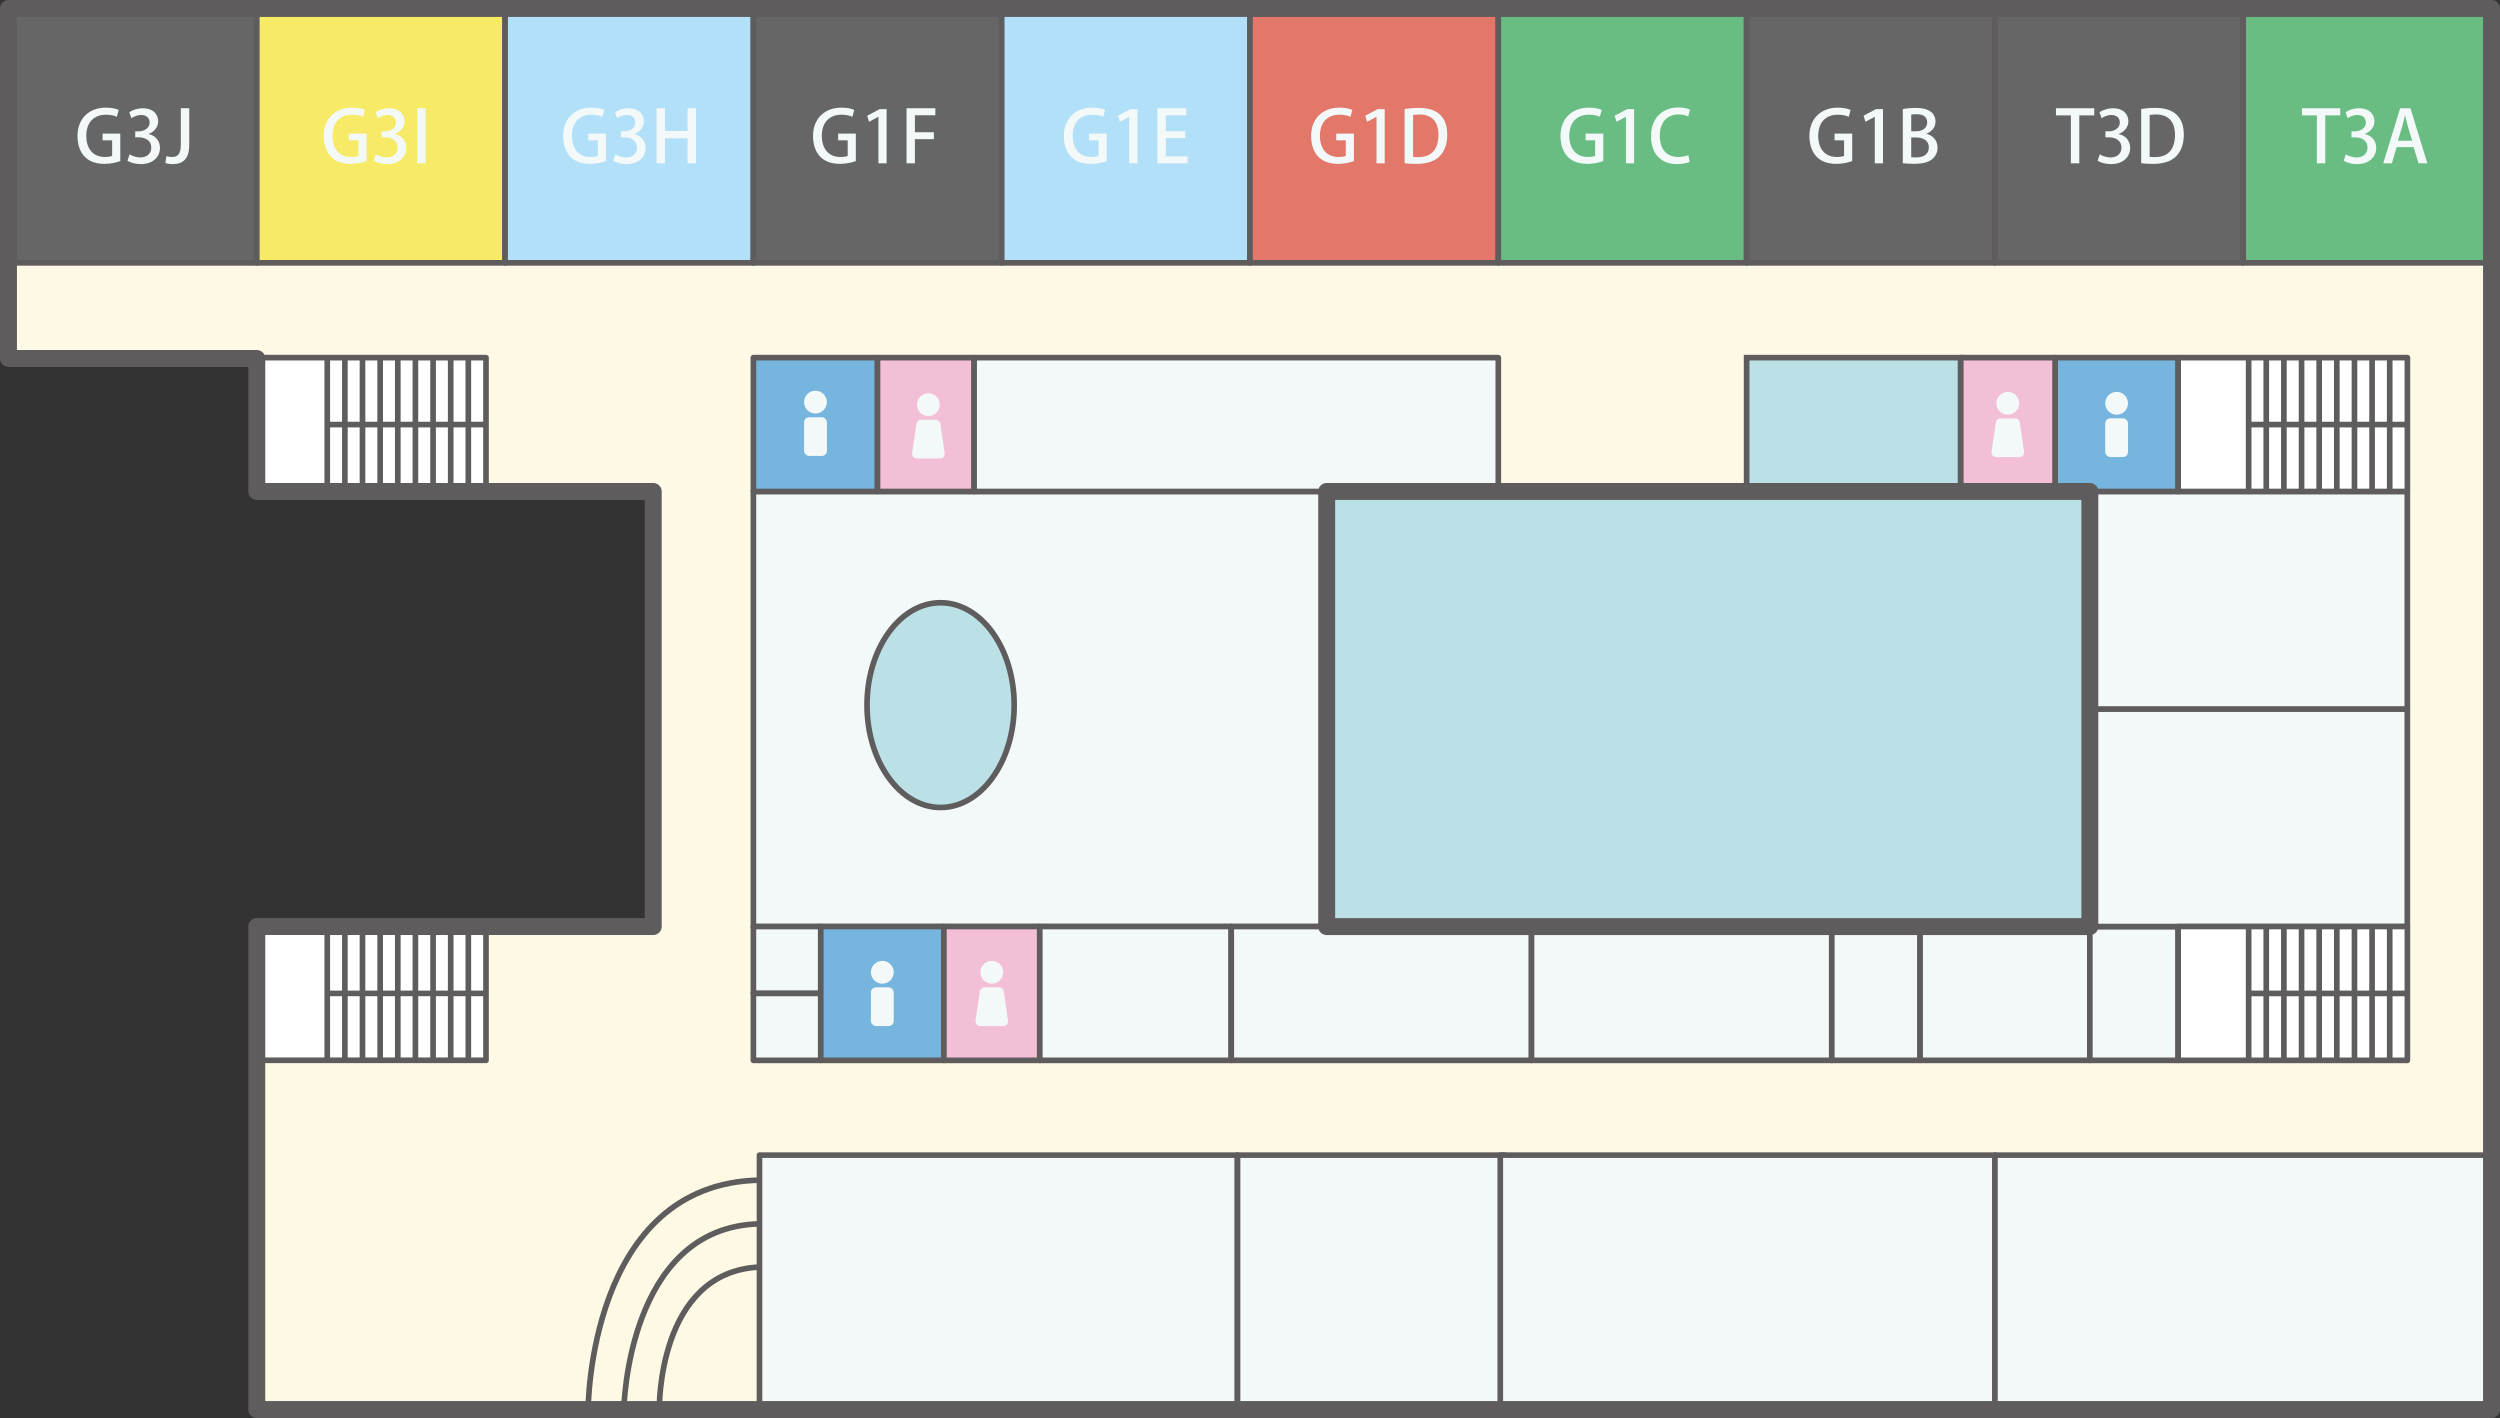 <?xml version="1.0" encoding="UTF-8"?><svg id="_レイヤー_2" xmlns="http://www.w3.org/2000/svg" viewBox="0 0 442.7 251.1"><rect x="0" y="0" width="442.7" height="251.1" fill="#333333" stroke="none"/><defs><style>.cls-1,.cls-2,.cls-3,.cls-4,.cls-5,.cls-6,.cls-7,.cls-8,.cls-9,.cls-10,.cls-11,.cls-12,.cls-13{stroke:#5e5c5c;}.cls-1,.cls-2,.cls-3,.cls-4,.cls-5,.cls-6,.cls-7,.cls-8,.cls-10,.cls-11,.cls-12,.cls-13{stroke-linejoin:round;}.cls-1,.cls-14{fill:#f3f9f8;}.cls-2{fill:#f2bfd7;}.cls-3{fill:#f7ea67;}.cls-4{fill:#b2e0f8;}.cls-15{fill:#fef9e4;}.cls-5,.cls-9{fill:#bbe1e7;}.cls-5,.cls-13{stroke-width:3px;}.cls-6{fill:#76b5de;}.cls-7{fill:#666;}.cls-8,.cls-13{fill:none;}.cls-10{fill:#e3776a;}.cls-11{fill:#69bd83;}.cls-12{fill:#fff;}.cls-13{stroke-linecap:round;}</style></defs><g id="map"><g id="_2F"><g><polygon class="cls-15" points="1.5 1.5 1.5 63.48 45.47 63.48 45.47 87.03 86.06 87.03 115.67 87.03 115.67 164.07 86.06 164.07 45.47 164.07 45.47 187.77 45.47 249.6 441.2 249.6 441.2 1.5 1.5 1.5"/><rect class="cls-7" x="1.5" y="1.5" width="43.97" height="45.04"/><rect class="cls-3" x="45.47" y="1.5" width="43.97" height="45.04"/><rect class="cls-4" x="89.44" y="1.5" width="43.97" height="45.04"/><rect class="cls-7" x="133.41" y="1.5" width="43.97" height="45.04"/><rect class="cls-4" x="177.38" y="1.5" width="43.97" height="45.04"/><path class="cls-8" d="M104.15,249.6s0-40.03,30.35-40.62"/><path class="cls-8" d="M110.47,249.6s.53-32.33,24.03-32.88"/><path class="cls-8" d="M116.75,249.6s-.38-24.39,17.74-25.23"/><rect class="cls-1" x="134.49" y="204.55" width="84.62" height="45.04"/><rect class="cls-1" x="219.14" y="204.55" width="47.26" height="45.04"/><rect class="cls-1" x="265.67" y="204.55" width="87.6" height="45.04"/><rect class="cls-1" x="353.26" y="204.55" width="87.94" height="45.04"/><rect class="cls-1" x="133.41" y="87.03" width="101.52" height="77.05"/><rect class="cls-1" x="133.41" y="164.07" width="11.93" height="11.85"/><rect class="cls-1" x="133.41" y="175.92" width="11.93" height="11.85"/><rect class="cls-6" x="145.34" y="164.07" width="21.8" height="23.7"/><rect class="cls-2" x="167.14" y="164.07" width="16.98" height="23.7"/><rect class="cls-1" x="184.12" y="164.07" width="33.9" height="23.7"/><rect class="cls-1" x="218.03" y="164.07" width="53.17" height="23.7"/><rect class="cls-1" x="271.2" y="164.07" width="53.17" height="23.7"/><rect class="cls-1" x="324.37" y="164.07" width="15.64" height="23.7"/><rect class="cls-1" x="340.01" y="164.07" width="30.06" height="23.7"/><rect class="cls-1" x="370.07" y="164.07" width="15.64" height="23.7"/><rect class="cls-1" x="370.07" y="125.55" width="56.22" height="38.53"/><rect class="cls-1" x="370.07" y="87.03" width="56.22" height="38.52"/><rect class="cls-6" x="363.91" y="63.33" width="21.8" height="23.7"/><rect class="cls-2" x="347.17" y="63.33" width="16.74" height="23.7"/><rect class="cls-9" x="309.29" y="63.33" width="37.88" height="23.7"/><rect class="cls-6" x="133.41" y="63.33" width="21.98" height="23.7"/><rect class="cls-2" x="155.39" y="63.33" width="17.11" height="23.7"/><rect class="cls-1" x="172.5" y="63.33" width="92.82" height="23.7"/><rect class="cls-5" x="234.93" y="87.03" width="135.14" height="77.05"/><rect class="cls-10" x="221.35" y="1.5" width="43.97" height="45.04"/><rect class="cls-11" x="265.32" y="1.5" width="43.97" height="45.04"/><rect class="cls-7" x="309.29" y="1.5" width="43.97" height="45.04"/><rect class="cls-7" x="353.26" y="1.5" width="43.97" height="45.04"/><rect class="cls-11" x="397.23" y="1.5" width="43.97" height="45.04"/><path class="cls-9" d="M179.59,124.86c0,10.01-5.83,18.13-13.03,18.13s-13.03-8.12-13.03-18.13,5.83-18.13,13.03-18.13,13.03,8.11,13.03,18.13Z"/><g><path class="cls-14" d="M21.29,28.52c-.55,.22-1.63,.5-2.79,.5-4.24,0-4.78-3.35-4.78-4.91,0-3.16,2.09-5.05,5.02-5.05,.96,0,1.79,.17,2.28,.41l-.33,1.21c-.46-.2-1.05-.37-1.95-.37-2.01,0-3.46,1.26-3.46,3.73s1.35,3.76,3.27,3.76c.64,0,1.09-.09,1.31-.2v-2.75h-1.69v-1.19h3.13v4.85Z"/><path class="cls-14" d="M26.31,23.75c1.09,.2,2.02,1.08,2.02,2.43,0,1.57-1.2,2.88-3.4,2.88-1,0-1.9-.29-2.36-.6l.38-1.13c.35,.23,1.12,.55,1.91,.55,1.37,0,1.93-.89,1.93-1.75,0-1.24-1.05-1.81-2.19-1.81h-.65v-1.06h.63c.83,0,1.92-.5,1.92-1.55,0-.75-.49-1.35-1.51-1.35-.68,0-1.35,.32-1.72,.57l-.37-1.06c.49-.36,1.42-.7,2.42-.7,1.81,0,2.69,1.08,2.69,2.31,0,.98-.62,1.83-1.72,2.24v.03Z"/><path class="cls-14" d="M33.51,25.68c0,2.57-1.23,3.38-2.95,3.38-.45,0-.97-.08-1.28-.19l.18-1.22c.24,.09,.58,.15,.97,.15,.99,0,1.59-.43,1.59-2.17v-6.47h1.49v6.52Z"/></g><g><path class="cls-14" d="M64.89,28.52c-.55,.22-1.63,.5-2.79,.5-4.24,0-4.78-3.35-4.78-4.91,0-3.16,2.09-5.05,5.02-5.05,.96,0,1.79,.17,2.28,.41l-.33,1.21c-.46-.2-1.05-.37-1.95-.37-2.01,0-3.46,1.26-3.46,3.73s1.35,3.76,3.27,3.76c.64,0,1.09-.09,1.31-.2v-2.75h-1.69v-1.19h3.13v4.85Z"/><path class="cls-14" d="M69.92,23.75c1.09,.2,2.02,1.08,2.02,2.43,0,1.57-1.2,2.88-3.4,2.88-1,0-1.9-.29-2.36-.6l.38-1.13c.35,.23,1.12,.55,1.91,.55,1.37,0,1.94-.89,1.94-1.75,0-1.24-1.05-1.81-2.19-1.81h-.65v-1.06h.63c.83,0,1.92-.5,1.92-1.55,0-.75-.49-1.35-1.51-1.35-.68,0-1.35,.32-1.72,.57l-.37-1.06c.49-.36,1.42-.7,2.42-.7,1.81,0,2.69,1.08,2.69,2.31,0,.98-.62,1.83-1.72,2.24v.03Z"/><path class="cls-14" d="M73.88,19.17h1.49v9.75h-1.49v-9.75Z"/></g><g><path class="cls-14" d="M107.29,28.52c-.55,.22-1.63,.5-2.79,.5-4.24,0-4.78-3.35-4.78-4.91,0-3.16,2.09-5.05,5.02-5.05,.96,0,1.79,.17,2.28,.41l-.33,1.21c-.46-.2-1.05-.37-1.95-.37-2.01,0-3.46,1.26-3.46,3.73s1.35,3.76,3.27,3.76c.64,0,1.09-.09,1.31-.2v-2.75h-1.69v-1.19h3.13v4.85Z"/><path class="cls-14" d="M112.31,23.75c1.09,.2,2.02,1.08,2.02,2.43,0,1.57-1.2,2.88-3.4,2.88-1,0-1.9-.29-2.36-.6l.38-1.13c.35,.23,1.12,.55,1.91,.55,1.37,0,1.94-.89,1.94-1.75,0-1.24-1.05-1.81-2.19-1.81h-.65v-1.06h.63c.83,0,1.92-.5,1.92-1.55,0-.75-.49-1.35-1.51-1.35-.68,0-1.35,.32-1.72,.57l-.37-1.06c.49-.36,1.42-.7,2.42-.7,1.81,0,2.69,1.08,2.69,2.31,0,.98-.62,1.83-1.72,2.24v.03Z"/><path class="cls-14" d="M123.25,28.92h-1.49v-4.43h-4v4.43h-1.49v-9.76h1.49v4.03h4v-4.03h1.49v9.76Z"/></g><g><path class="cls-14" d="M151.54,28.52c-.55,.22-1.63,.5-2.79,.5-4.24,0-4.78-3.35-4.78-4.91,0-3.16,2.09-5.05,5.02-5.05,.96,0,1.79,.17,2.28,.41l-.33,1.21c-.46-.2-1.05-.37-1.95-.37-2.01,0-3.46,1.26-3.46,3.73s1.35,3.76,3.27,3.76c.64,0,1.09-.09,1.31-.2v-2.75h-1.69v-1.19h3.13v4.85Z"/><path class="cls-14" d="M155.55,28.92v-8.24h-.03l-1.63,.89-.33-1.08,2.18-1.16h1.26v9.59h-1.45Z"/><path class="cls-14" d="M160.53,28.92v-9.75h5.1v1.24h-3.62v3.01h3.36v1.22h-3.36v4.28h-1.49Z"/></g><g><path class="cls-14" d="M195.96,28.52c-.55,.22-1.63,.5-2.79,.5-4.24,0-4.78-3.35-4.78-4.91,0-3.16,2.09-5.05,5.02-5.05,.96,0,1.79,.17,2.28,.41l-.33,1.21c-.46-.2-1.05-.37-1.95-.37-2.01,0-3.46,1.26-3.46,3.73s1.35,3.76,3.27,3.76c.64,0,1.09-.09,1.31-.2v-2.75h-1.69v-1.19h3.13v4.85Z"/><path class="cls-14" d="M199.97,28.92v-8.24h-.03l-1.63,.89-.33-1.08,2.18-1.16h1.26v9.59h-1.45Z"/><path class="cls-14" d="M210.29,28.92h-5.34v-9.75h5.13v1.24h-3.64v2.82h3.43v1.22h-3.43v3.24h3.86v1.24Z"/></g><g><path class="cls-14" d="M283.9,28.52c-.55,.22-1.63,.5-2.79,.5-4.24,0-4.78-3.35-4.78-4.91,0-3.16,2.09-5.05,5.02-5.05,.96,0,1.79,.17,2.28,.41l-.33,1.21c-.46-.2-1.05-.37-1.95-.37-2.01,0-3.46,1.26-3.46,3.73s1.35,3.76,3.27,3.76c.64,0,1.09-.09,1.31-.2v-2.75h-1.69v-1.19h3.13v4.85Z"/><path class="cls-14" d="M287.92,28.92v-8.24h-.03l-1.63,.89-.33-1.08,2.18-1.16h1.26v9.59h-1.45Z"/><path class="cls-14" d="M299.23,28.65c-.41,.2-1.24,.41-2.31,.41-2.73,0-4.56-1.8-4.56-4.91,0-3.31,2.1-5.12,4.82-5.12,1.13,0,1.82,.24,2.09,.38l-.32,1.21c-.41-.19-.99-.36-1.72-.36-1.9,0-3.31,1.27-3.31,3.81,0,2.4,1.26,3.73,3.28,3.73,.67,0,1.35-.14,1.77-.34l.26,1.19Z"/></g><g><path class="cls-14" d="M370.85,20.43h-2.65v8.49h-1.49v-8.49h-2.64v-1.26h6.78v1.26Z"/><path class="cls-14" d="M375.19,23.75c1.09,.2,2.02,1.08,2.02,2.43,0,1.57-1.2,2.88-3.4,2.88-1,0-1.9-.29-2.36-.6l.38-1.13c.35,.23,1.12,.55,1.91,.55,1.37,0,1.93-.89,1.93-1.75,0-1.24-1.05-1.81-2.19-1.81h-.65v-1.06h.63c.83,0,1.92-.5,1.92-1.55,0-.75-.49-1.35-1.51-1.35-.68,0-1.35,.32-1.72,.57l-.37-1.06c.49-.36,1.42-.7,2.42-.7,1.81,0,2.69,1.08,2.69,2.31,0,.98-.62,1.83-1.72,2.24v.03Z"/><path class="cls-14" d="M379.16,19.3c.71-.11,1.58-.2,2.5-.2,4.18,0,5.05,2.56,5.05,4.73h0c0,1.78-.55,3.07-1.41,3.9-.88,.85-2.28,1.29-4.01,1.29-.87,0-1.58-.04-2.13-.11v-9.59Zm1.49,8.47c.26,.04,.62,.05,.96,.05,2.2,.01,3.54-1.27,3.54-3.96,0-2.37-1.23-3.59-3.34-3.59-.51,0-.9,.05-1.15,.1v7.4Z"/></g><g><path class="cls-14" d="M327.98,28.52c-.55,.22-1.63,.5-2.79,.5-4.24,0-4.78-3.35-4.78-4.91,0-3.16,2.09-5.05,5.02-5.05,.96,0,1.79,.17,2.28,.41l-.33,1.21c-.46-.2-1.05-.37-1.95-.37-2.01,0-3.46,1.26-3.46,3.73s1.35,3.76,3.27,3.76c.64,0,1.09-.09,1.31-.2v-2.75h-1.69v-1.19h3.13v4.85Z"/><path class="cls-14" d="M331.99,28.92v-8.24h-.03l-1.63,.89-.33-1.08,2.18-1.16h1.26v9.59h-1.45Z"/><path class="cls-14" d="M341.14,23.7c1.03,.25,1.96,1.07,1.96,2.43,0,1.03-.49,1.63-.85,1.96-.65,.62-1.73,.92-3.35,.92-.87,0-1.53-.06-1.95-.11v-9.59c.55-.11,1.42-.2,2.29-.2,2.99,0,3.5,1.45,3.5,2.43,0,.93-.59,1.75-1.62,2.13v.04Zm-1.79-.46c1.18,0,1.92-.65,1.92-1.55,0-1.17-.95-1.47-1.87-1.47-.49,0-.78,.04-.96,.08v2.94h.91Zm-.91,4.59c.22,.04,.51,.05,.9,.05,1.19,0,2.22-.5,2.22-1.78s-1.12-1.76-2.26-1.76h-.86v3.49Z"/></g><g><path class="cls-14" d="M239.74,28.52c-.55,.22-1.63,.5-2.79,.5-4.24,0-4.78-3.35-4.78-4.91,0-3.16,2.09-5.05,5.02-5.05,.96,0,1.79,.17,2.28,.41l-.33,1.21c-.46-.2-1.05-.37-1.95-.37-2.01,0-3.46,1.26-3.46,3.73s1.35,3.76,3.27,3.76c.64,0,1.09-.09,1.31-.2v-2.75h-1.69v-1.19h3.13v4.85Z"/><path class="cls-14" d="M243.75,28.92v-8.24h-.03l-1.63,.89-.33-1.08,2.18-1.16h1.26v9.59h-1.45Z"/><path class="cls-14" d="M248.73,19.3c.71-.11,1.58-.2,2.5-.2,4.18,0,5.05,2.56,5.05,4.73h0c0,1.78-.55,3.07-1.41,3.9-.88,.85-2.28,1.29-4.01,1.29-.87,0-1.58-.04-2.13-.11v-9.59Zm1.49,8.47c.26,.04,.62,.05,.96,.05,2.2,.01,3.54-1.27,3.54-3.96,0-2.37-1.23-3.59-3.34-3.59-.51,0-.9,.05-1.15,.1v7.4Z"/></g><g><polyline class="cls-12" points="426.3 164.07 385.71 164.07 385.71 187.77 426.3 187.77 426.3 164.07 426.3 175.92"/><line class="cls-12" x1="398.19" y1="164.07" x2="398.19" y2="187.77"/><line class="cls-12" x1="401.31" y1="164.07" x2="401.31" y2="187.77"/><line class="cls-12" x1="404.43" y1="164.07" x2="404.43" y2="187.77"/><line class="cls-12" x1="407.56" y1="164.07" x2="407.56" y2="187.77"/><line class="cls-12" x1="410.68" y1="164.07" x2="410.68" y2="187.77"/><line class="cls-12" x1="413.8" y1="164.07" x2="413.8" y2="187.77"/><line class="cls-12" x1="416.93" y1="164.07" x2="416.93" y2="187.77"/><line class="cls-12" x1="420.05" y1="164.07" x2="420.05" y2="187.77"/><line class="cls-12" x1="423.17" y1="164.07" x2="423.17" y2="187.77"/></g><g><polyline class="cls-12" points="86.06 164.06 45.47 164.06 45.47 187.76 86.06 187.76 86.06 164.06 86.06 175.91"/><line class="cls-12" x1="57.95" y1="164.06" x2="57.95" y2="187.76"/><line class="cls-12" x1="61.07" y1="164.06" x2="61.07" y2="187.76"/><line class="cls-12" x1="64.19" y1="164.06" x2="64.19" y2="187.76"/><line class="cls-12" x1="67.32" y1="164.06" x2="67.32" y2="187.76"/><line class="cls-12" x1="70.44" y1="164.06" x2="70.44" y2="187.76"/><line class="cls-12" x1="73.56" y1="164.06" x2="73.56" y2="187.76"/><line class="cls-12" x1="76.69" y1="164.06" x2="76.69" y2="187.76"/><line class="cls-12" x1="79.81" y1="164.06" x2="79.81" y2="187.76"/><line class="cls-12" x1="82.93" y1="164.06" x2="82.93" y2="187.76"/></g><g><polyline class="cls-12" points="86.06 63.33 45.47 63.33 45.47 87.03 86.06 87.03 86.06 63.33 86.06 75.18"/><line class="cls-12" x1="57.95" y1="63.33" x2="57.95" y2="87.03"/><line class="cls-12" x1="61.07" y1="63.33" x2="61.07" y2="87.03"/><line class="cls-12" x1="64.19" y1="63.33" x2="64.19" y2="87.03"/><line class="cls-12" x1="67.32" y1="63.33" x2="67.32" y2="87.03"/><line class="cls-12" x1="70.44" y1="63.33" x2="70.44" y2="87.03"/><line class="cls-12" x1="73.56" y1="63.33" x2="73.56" y2="87.03"/><line class="cls-12" x1="76.69" y1="63.33" x2="76.69" y2="87.03"/><line class="cls-12" x1="79.81" y1="63.33" x2="79.81" y2="87.03"/><line class="cls-12" x1="82.93" y1="63.33" x2="82.93" y2="87.03"/></g><g><polyline class="cls-12" points="426.3 63.33 385.71 63.33 385.71 87.03 426.3 87.03 426.3 63.33 426.3 75.18"/><line class="cls-12" x1="398.19" y1="63.33" x2="398.19" y2="87.03"/><line class="cls-12" x1="401.31" y1="63.33" x2="401.31" y2="87.03"/><line class="cls-12" x1="404.43" y1="63.33" x2="404.43" y2="87.03"/><line class="cls-12" x1="407.56" y1="63.33" x2="407.56" y2="87.03"/><line class="cls-12" x1="410.68" y1="63.33" x2="410.68" y2="87.03"/><line class="cls-12" x1="413.8" y1="63.33" x2="413.8" y2="87.03"/><line class="cls-12" x1="416.93" y1="63.33" x2="416.93" y2="87.03"/><line class="cls-12" x1="420.05" y1="63.33" x2="420.05" y2="87.03"/><line class="cls-12" x1="423.17" y1="63.33" x2="423.17" y2="87.03"/></g><polygon class="cls-13" points="1.5 1.5 1.5 63.48 45.47 63.48 45.47 87.03 86.06 87.03 115.67 87.03 115.67 164.07 86.06 164.07 45.47 164.07 45.47 187.77 45.47 249.6 441.2 249.6 441.2 1.5 1.5 1.5"/></g><line class="cls-8" x1="86.06" y1="175.91" x2="57.95" y2="175.91"/><line class="cls-8" x1="86.06" y1="75.18" x2="57.95" y2="75.18"/><line class="cls-8" x1="426.3" y1="175.92" x2="398.18" y2="175.92"/><line class="cls-8" x1="426.3" y1="75.18" x2="398.19" y2="75.18"/><g><circle class="cls-14" cx="156.24" cy="172.17" r="2.02"/><rect class="cls-14" x="154.22" y="174.84" width="4.04" height="6.85" rx=".89" ry=".89"/></g><g><circle class="cls-14" cx="144.4" cy="71.21" r="2.02"/><rect class="cls-14" x="142.39" y="73.89" width="4.04" height="6.85" rx=".89" ry=".89"/></g><g><circle class="cls-14" cx="374.81" cy="71.41" r="2.02"/><rect class="cls-14" x="372.79" y="74.08" width="4.04" height="6.85" rx=".89" ry=".89"/></g><g><circle class="cls-14" cx="355.54" cy="71.41" r="2.02"/><path class="cls-14" d="M357.6,80.94h-4.12c-.51,0-.89-.45-.82-.95l.76-5.19c.06-.41,.41-.71,.82-.71h2.6c.41,0,.76,.3,.82,.71l.76,5.19c.07,.5-.31,.95-.82,.95Z"/></g><g><circle class="cls-14" cx="164.4" cy="71.66" r="2.02"/><path class="cls-14" d="M166.46,81.18h-4.12c-.51,0-.89-.45-.82-.95l.76-5.19c.06-.41,.41-.71,.82-.71h2.6c.41,0,.76,.3,.82,.71l.76,5.19c.07,.5-.31,.95-.82,.95Z"/></g><g><circle class="cls-14" cx="175.63" cy="172.17" r="2.02"/><path class="cls-14" d="M177.69,181.69h-4.12c-.51,0-.89-.45-.82-.95l.76-5.19c.06-.41,.41-.71,.82-.71h2.6c.41,0,.76,.3,.82,.71l.76,5.19c.07,.5-.31,.95-.82,.95Z"/></g><g><path class="cls-14" d="M414.41,20.43h-2.65v8.49h-1.49v-8.49h-2.64v-1.26h6.78v1.26Z"/><path class="cls-14" d="M418.76,23.75c1.09,.2,2.02,1.08,2.02,2.43,0,1.57-1.2,2.88-3.4,2.88-1,0-1.9-.29-2.36-.6l.38-1.13c.35,.23,1.12,.55,1.91,.55,1.37,0,1.93-.89,1.93-1.75,0-1.24-1.05-1.81-2.19-1.81h-.65v-1.06h.63c.83,0,1.92-.5,1.92-1.55,0-.75-.49-1.35-1.51-1.35-.68,0-1.35,.32-1.72,.57l-.37-1.06c.49-.36,1.42-.7,2.42-.7,1.81,0,2.69,1.08,2.69,2.31,0,.98-.62,1.83-1.72,2.24v.03Z"/><path class="cls-14" d="M429.84,28.92h-1.56l-.88-2.87h-3l-.85,2.87h-1.53l3-9.75h1.82l3,9.75Zm-2.69-4l-.77-2.55c-.18-.64-.35-1.33-.49-1.92h-.03c-.14,.6-.29,1.31-.46,1.91l-.78,2.56h2.53Z"/></g></g></g></svg>